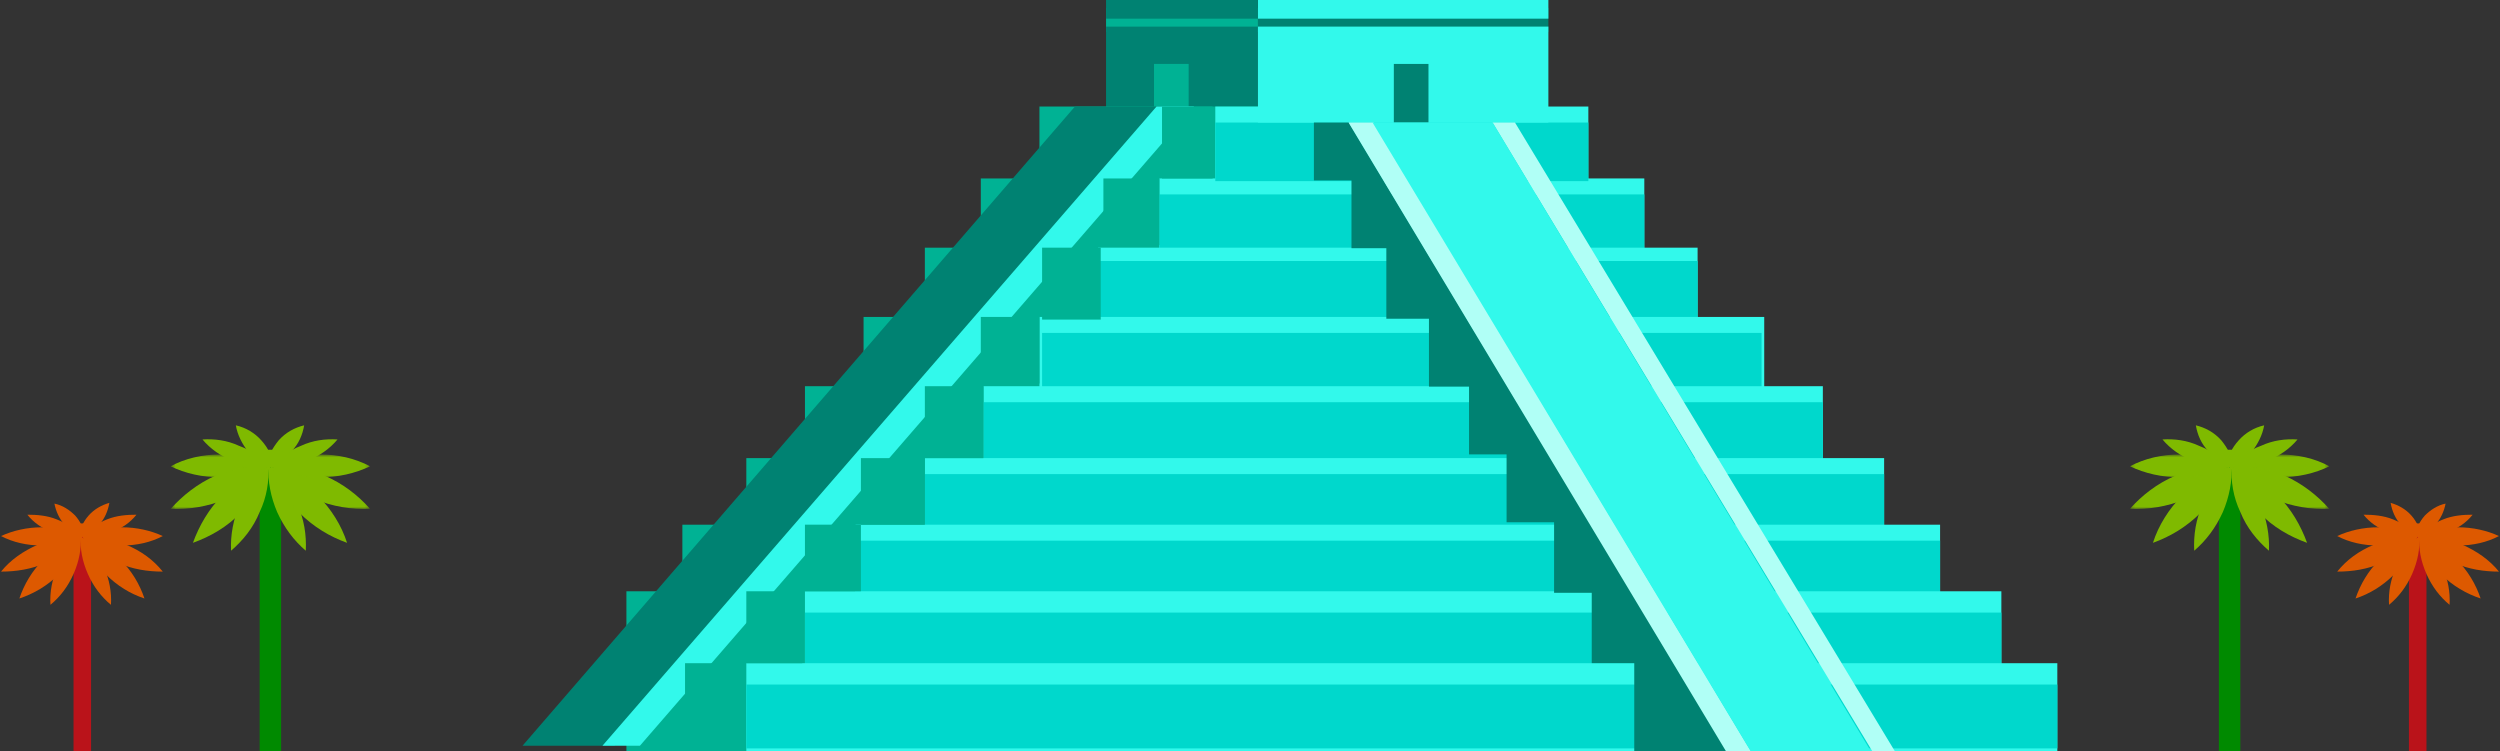 <svg width="689" height="207" viewBox="0 0 689 207" xmlns="http://www.w3.org/2000/svg" xmlns:xlink="http://www.w3.org/1999/xlink"><rect x="0" y="0" width="689" height="207" fill="#333333" stroke="none"/><defs><path id="a" d="M27.594 7.03V.73H.438v6.3h27.156z"/><path id="c" d="M.216.298v11.807H27.59V.298H.215z"/><path id="e" d="M27.594 12.105V.298H.438v11.807h27.156z"/><path id="g" d="M.216.73v6.3H27.59V.73H.215z"/><path id="i" d="M27.594 7.03V.73H.438v6.3h27.156z"/><path id="k" d="M.216.298v11.807H27.59V.298H.215z"/><path id="m" d="M27.594 12.105V.298H.438v11.807h27.156z"/><path id="o" d="M.216.73v6.3H27.59V.73H.215z"/></defs><g fill="none" fill-rule="evenodd"><path fill="#008272" d="M346.688 8.81h80.046V2.2h-80.046"/><path fill="#00B294" d="M304.828 8.81h41.86V2.2h-41.86"/><path fill="#008272" d="M304.828 33.766h41.86V7.34h-41.86"/><path fill="#00B294" d="M286.47 54.32h102.81V29.36H286.47"/><path fill="#00B294" d="M270.313 74.138h133.656V49.18H270.31"/><path fill="#00B294" d="M254.89 93.223h165.235V68.266H254.89"/><path fill="#00B294" d="M238 112.31h199.75V87.35H238"/><path fill="#00B294" d="M221.844 131.394h231.328v-24.958H221.844"/><path fill="#00B294" d="M205.688 151.213h264.375v-24.958H205.688"/><path fill="#00B294" d="M188.063 169.564h298.89v-24.958h-298.89"/><path fill="#00B294" d="M172.64 187.915h329.735v-24.958H172.64"/><path fill="#00B294" d="M172.64 207h329.735v-22.755H172.64"/><path fill="#32F9EB" d="M334.938 54.32H437.75V29.36H334.937"/><path fill="#32F9EB" d="M319.516 74.138h133.656V49.18H319.516"/><path fill="#00D8CC" d="M334.938 49.915H437.75v-16.15H334.937M319.516 74.138h133.656V53.585H319.516"/><path fill="#32F9EB" d="M302.625 93.223H467.86V68.266H302.624"/><path fill="#00D8CC" d="M302.625 92.49H467.86V71.935H302.624"/><path fill="#32F9EB" d="M286.47 112.31h199.75V87.35H286.47"/><path fill="#00D8CC" d="M287.203 112.31h198.28V91.754h-198.28"/><path fill="#32F9EB" d="M271.047 131.394h231.328v-24.958H271.047"/><path fill="#00D8CC" d="M271.047 131.394h231.328V110.84H271.047"/><path fill="#32F9EB" d="M254.89 151.213h264.376v-24.958H254.89"/><path fill="#00D8CC" d="M254.89 151.213h264.376V130.66H254.89"/><path fill="#32F9EB" d="M235.797 169.564h298.89v-24.958h-298.89"/><path fill="#00D8CC" d="M235.797 169.564h298.89V149.01h-298.89"/><path fill="#32F9EB" d="M221.844 187.915h329.734v-24.958H221.844"/><path fill="#00D8CC" d="M221.844 189.383h329.734V168.83H221.844"/><path fill="#32F9EB" d="M205.688 207H567v-24.223H205.687"/><path fill="#00D8CC" d="M205.688 206.266H567V188.65H205.687"/><path fill="#32F9EB" d="M346.688 33.766h80.046V7.34h-80.046"/><path fill="#008272" d="M362.11 33.766v15.95h10.358V68.41h9.606v19.44h11.745v18.695h11.047v18.696h10.346v18.698h13.095v19.437h10.375v19.385H450.4V207h25.538L371.723 33.766"/><path fill="#B0FFF6" d="M371.656 33.766l104 173.234h6.89L378.574 33.766M411.313 33.766L515.99 207h6.213L417.528 33.766"/><path fill="#008272" d="M384.14 33.766h9.548v-16.15h-9.547"/><path fill="#00B294" d="M318.047 33.766h9.547v-16.15h-9.547"/><path fill="#32F9EB" d="M346.688 5.138h80.046V0h-80.046"/><path fill="#008272" d="M304.828 5.138h41.86V0h-41.86M296.25 29.362L144 205.532h25.364L320.25 29.362"/><path fill="#32F9EB" d="M318.737 29.362L166.03 205.532h10.327l152.706-176.17"/><path fill="#00B294" d="M320.25 49.18h13.953V29.363H320.25M304.094 67.532h15.422v-18.35h-15.422M287.203 88.085h16.156v-19.82h-16.157M270.313 105.702h16.156v-18.35H270.31M254.89 126.255h16.157v-19.82H254.89M237.266 144.606h17.625v-18.35h-17.624M221.844 162.957h15.422v-18.35h-15.422M205.688 182.777h15.42v-19.82h-15.42M188.797 207h16.156v-24.223h-16.156"/><path fill="#32F9EB" d="M378.266 33.766L482.45 207h33.144L411.384 33.766"/><g><path fill="#008A00" d="M611.524 206.99h5.914v-78.482h-5.914"/><path d="M614.59 128.51c1.532 4.78 4.382 9.135 8.096 12.82 3.732 3.922 8.33 6.53 13.146 8.274-1.75-4.783-4.383-9.352-8.097-13.056-3.95-3.9-8.33-6.51-13.146-8.037" fill="#7FBA00"/><path d="M615.022 128.29c-.215 4.357.45 8.707 2.417 12.825 1.748 4.353 4.598 7.824 7.878 10.666.217-4.352-.65-8.704-2.415-13.056-1.965-4.118-4.6-7.604-7.88-10.433" fill="#7FBA00"/><path d="M615.022 128.29c.217 4.357-.65 8.707-2.4 12.825-1.98 4.353-4.596 7.824-7.896 10.666-.217-4.352.45-8.704 2.417-13.056 1.75-4.118 4.598-7.604 7.88-10.433" fill="#7FBA00"/><g transform="translate(614.15 124.52)"><mask id="b" fill="#fff"><use xlink:href="#a"/></mask><path d="M.438 3.99c4.165 1.958 8.764 3.04 13.795 3.04 4.815 0 9.63-1.082 13.58-3.04-3.95-2.18-8.765-3.26-13.58-3.26-5.03 0-9.63 1.08-13.795 3.26" fill="#7FBA00" mask="url(#b)"/></g><path d="M614.59 128.51c-1.75 4.78-4.382 9.135-8.098 12.82-3.95 3.922-8.33 6.53-13.145 8.274 1.534-4.783 4.382-9.352 8.096-13.056 3.95-3.9 8.33-6.51 13.146-8.037" fill="#7FBA00"/><g transform="translate(587 128.18)"><mask id="d" fill="#fff"><use xlink:href="#c"/></mask><path d="M27.59.33c-3.282 3.706-7.447 6.96-12.478 9.135C10.296 11.425 5.032 12.29 0 12.073 3.282 8.368 7.447 5.11 12.478 2.94 17.293.974 22.558.112 27.588.33" fill="#7FBA00" mask="url(#d)"/></g><g transform="translate(614.15 128.18)"><mask id="f" fill="#fff"><use xlink:href="#e"/></mask><path d="M.438.33C3.503 4.037 7.668 7.29 12.7 9.466c5.03 1.96 10.08 2.824 15.112 2.608C24.53 8.368 20.364 5.11 15.55 2.94 10.517.974 5.47.112.437.33" fill="#7FBA00" mask="url(#f)"/></g><g transform="translate(587 124.52)"><mask id="h" fill="#fff"><use xlink:href="#g"/></mask><path d="M27.59 3.99c-4.166 1.958-8.764 3.04-13.795 3.04C8.763 7.03 4.165 5.948 0 3.99 4.165 1.81 8.763.73 13.795.73c5.03 0 9.63 1.08 13.794 3.26" fill="#7FBA00" mask="url(#h)"/></g><path d="M614.59 128.723c-3.5.22-7.015-.212-10.297-1.725-3.28-1.315-6.13-3.274-8.312-5.883 3.282-.212 6.78.22 10.063 1.746 3.3 1.296 6.13 3.26 8.546 5.863" fill="#7FBA00"/><path d="M615.69 128.723c-2.85-.863-5.266-2.17-7.015-4.348-1.966-1.945-3.066-4.554-3.5-7.156 2.634.642 5.032 1.937 6.998 4.114 1.768 2.178 3.066 4.568 3.516 7.39" fill="#7FBA00"/><path d="M613.49 128.723c.45-2.82 1.532-5.21 3.516-7.39 1.75-1.957 4.147-3.47 6.997-4.114-.434 2.6-1.75 5.21-3.5 7.39-1.964 1.942-4.38 3.25-7.014 4.113" fill="#7FBA00"/><path d="M614.59 128.723c3.498.22 6.78-.212 10.296-1.725 3.282-1.315 6.13-3.274 8.313-5.883-3.283-.212-6.782.22-10.063 1.746-3.516 1.296-6.365 3.26-8.548 5.863" fill="#7FBA00"/><path d="M622.47 128.723c-1.533-2.82-4.598-4.78-7.88-4.78-3.498 0-6.564 1.96-8.097 4.78h15.976z" fill="#7FBA00"/><path fill="#BA131A" d="M663.9 206.99h4.834v-59.256H663.9"/><g fill="#DD5900"><path d="M666.317 147.734c1.316 3.92 3.517 7.624 6.582 10.664 3.083 3.058 6.815 5.233 10.764 6.546-1.316-3.92-3.516-7.625-6.58-10.683-3.085-3.037-6.818-5.23-10.767-6.526"/><path d="M666.75 147.734c-.216 3.49.45 6.96 1.984 10.448 1.533 3.49 3.733 6.33 6.365 8.506.215-3.488-.433-6.978-1.966-10.466-1.55-3.488-3.733-6.31-6.384-8.488"/><path d="M666.75 147.734c.234 3.49-.433 6.96-1.966 10.448-1.532 3.49-3.732 6.33-6.365 8.506-.217-3.488.432-6.978 1.965-10.466 1.55-3.488 3.732-6.31 6.365-8.488"/><path d="M666.317 147.734c3.517 1.744 7.25 2.607 11.198 2.607 3.95 0 7.898-.862 11.198-2.606-3.3-1.53-7.25-2.41-11.198-2.41-3.95 0-7.68.88-11.198 2.41M666.317 147.734c-1.316 3.92-3.3 7.624-6.58 10.664-3.085 3.058-6.6 5.233-10.55 6.546 1.316-3.92 3.516-7.625 6.6-10.683 3.065-3.037 6.798-5.23 10.53-6.526"/><path d="M666.317 147.734c-2.632 3.254-5.932 5.664-9.88 7.41-3.95 1.743-8.116 2.39-12.3 2.39 2.633-3.273 5.933-5.664 10.1-7.408 3.965-1.745 8.13-2.392 12.08-2.392"/><path d="M666.317 147.734c2.633 3.254 6.15 5.664 10.098 7.41 3.95 1.743 8.133 2.39 12.298 2.39-2.632-3.273-6.15-5.664-10.098-7.408-3.95-1.745-8.132-2.392-12.298-2.392M666.317 147.734c-3.3 1.744-7.032 2.607-10.98 2.607-3.95 0-7.9-.862-11.2-2.606 3.3-1.53 7.25-2.41 11.2-2.41 3.948 0 7.68.88 10.98 2.41"/><path d="M666.317 147.95c-2.632.215-5.48-.216-8.115-1.313-2.866-1.08-5.066-2.608-6.815-4.784 2.633 0 5.48.216 8.132 1.296 2.848 1.096 5.048 2.84 6.797 4.8"/><path d="M667.2 147.95c-2.2-.432-3.948-1.745-5.5-3.274-1.532-1.744-2.415-3.704-2.848-6.095 2.2.648 4.166 1.744 5.716 3.49 1.533 1.744 2.417 3.704 2.633 5.88"/><path d="M665.434 147.95c.45-2.176 1.316-4.136 2.867-5.88 1.533-1.53 3.5-2.842 5.7-3.274-.434 2.176-1.317 4.136-2.85 5.88-1.533 1.53-3.517 2.842-5.716 3.274"/><path d="M666.534 147.95c2.632.215 5.5-.216 8.132-1.313 2.85-1.08 5.05-2.608 6.798-4.784-2.632 0-5.482.216-8.114 1.296-2.867 1.096-5.05 2.84-6.816 4.8"/><path d="M672.9 147.95c-1.317-2.176-3.733-3.704-6.583-3.704-2.632 0-5.05 1.528-6.365 3.704H672.9z"/></g></g><g><path fill="#008A00" d="M77.476 206.99h-5.914v-78.482h5.914"/><path d="M74.41 128.51c-1.532 4.78-4.382 9.135-8.096 12.82-3.732 3.922-8.33 6.53-13.146 8.274 1.75-4.783 4.383-9.352 8.097-13.056 3.95-3.9 8.33-6.51 13.146-8.037" fill="#7FBA00"/><path d="M73.978 128.29c.215 4.357-.45 8.707-2.417 12.825-1.748 4.353-4.598 7.824-7.878 10.666-.217-4.352.65-8.704 2.415-13.056 1.965-4.118 4.6-7.604 7.88-10.433" fill="#7FBA00"/><path d="M73.978 128.29c-.217 4.357.65 8.707 2.4 12.825 1.98 4.353 4.596 7.824 7.896 10.666.217-4.352-.45-8.704-2.417-13.056-1.75-4.118-4.598-7.604-7.88-10.433" fill="#7FBA00"/><g transform="matrix(-1 0 0 1 74.85 124.52)"><mask id="j" fill="#fff"><use xlink:href="#i"/></mask><path d="M.438 3.99c4.165 1.958 8.764 3.04 13.795 3.04 4.815 0 9.63-1.082 13.58-3.04-3.95-2.18-8.765-3.26-13.58-3.26-5.03 0-9.63 1.08-13.795 3.26" fill="#7FBA00" mask="url(#j)"/></g><path d="M74.41 128.51c1.75 4.78 4.382 9.135 8.098 12.82 3.95 3.922 8.33 6.53 13.145 8.274-1.534-4.783-4.382-9.352-8.096-13.056-3.95-3.9-8.33-6.51-13.146-8.037" fill="#7FBA00"/><g transform="matrix(-1 0 0 1 102 128.18)"><mask id="l" fill="#fff"><use xlink:href="#k"/></mask><path d="M27.59.33c-3.282 3.706-7.447 6.96-12.478 9.135C10.296 11.425 5.032 12.29 0 12.073 3.282 8.368 7.447 5.11 12.478 2.94 17.293.974 22.558.112 27.588.33" fill="#7FBA00" mask="url(#l)"/></g><g transform="matrix(-1 0 0 1 74.85 128.18)"><mask id="n" fill="#fff"><use xlink:href="#m"/></mask><path d="M.438.33C3.503 4.037 7.668 7.29 12.7 9.466c5.03 1.96 10.08 2.824 15.112 2.608C24.53 8.368 20.364 5.11 15.55 2.94 10.517.974 5.47.112.437.33" fill="#7FBA00" mask="url(#n)"/></g><g transform="matrix(-1 0 0 1 102 124.52)"><mask id="p" fill="#fff"><use xlink:href="#o"/></mask><path d="M27.59 3.99c-4.166 1.958-8.764 3.04-13.795 3.04C8.763 7.03 4.165 5.948 0 3.99 4.165 1.81 8.763.73 13.795.73c5.03 0 9.63 1.08 13.794 3.26" fill="#7FBA00" mask="url(#p)"/></g><path d="M74.41 128.723c3.5.22 7.015-.212 10.297-1.725 3.28-1.315 6.13-3.274 8.312-5.883-3.282-.212-6.78.22-10.063 1.746-3.3 1.296-6.13 3.26-8.546 5.863" fill="#7FBA00"/><path d="M73.31 128.723c2.85-.863 5.266-2.17 7.015-4.348 1.966-1.945 3.066-4.554 3.5-7.156-2.634.642-5.032 1.937-6.998 4.114-1.768 2.178-3.066 4.568-3.516 7.39" fill="#7FBA00"/><path d="M75.51 128.723c-.45-2.82-1.532-5.21-3.516-7.39-1.75-1.957-4.147-3.47-6.997-4.114.434 2.6 1.75 5.21 3.5 7.39 1.964 1.942 4.38 3.25 7.014 4.113" fill="#7FBA00"/><path d="M74.41 128.723c-3.498.22-6.78-.212-10.296-1.725-3.282-1.315-6.13-3.274-8.313-5.883 3.283-.212 6.782.22 10.063 1.746 3.516 1.296 6.365 3.26 8.548 5.863" fill="#7FBA00"/><path d="M66.53 128.723c1.533-2.82 4.598-4.78 7.88-4.78 3.498 0 6.564 1.96 8.097 4.78H66.53z" fill="#7FBA00"/><path fill="#BA131A" d="M25.1 206.99h-4.834v-59.256H25.1"/><g fill="#DD5900"><path d="M22.683 147.734c-1.316 3.92-3.517 7.624-6.582 10.664-3.083 3.058-6.815 5.233-10.764 6.546 1.316-3.92 3.516-7.625 6.58-10.683 3.085-3.037 6.818-5.23 10.767-6.526"/><path d="M22.25 147.734c.216 3.49-.45 6.96-1.984 10.448-1.533 3.49-3.733 6.33-6.365 8.506-.215-3.488.433-6.978 1.966-10.466 1.55-3.488 3.733-6.31 6.384-8.488"/><path d="M22.25 147.734c-.234 3.49.433 6.96 1.966 10.448 1.532 3.49 3.732 6.33 6.365 8.506.217-3.488-.432-6.978-1.965-10.466-1.55-3.488-3.732-6.31-6.365-8.488"/><path d="M22.683 147.734c-3.517 1.744-7.25 2.607-11.198 2.607-3.95 0-7.898-.862-11.198-2.606 3.3-1.53 7.25-2.41 11.198-2.41 3.95 0 7.68.88 11.198 2.41M22.683 147.734c1.316 3.92 3.3 7.624 6.58 10.664 3.085 3.058 6.6 5.233 10.55 6.546-1.316-3.92-3.516-7.625-6.6-10.683-3.065-3.037-6.798-5.23-10.53-6.526"/><path d="M22.683 147.734c2.632 3.254 5.932 5.664 9.88 7.41 3.95 1.743 8.116 2.39 12.3 2.39-2.633-3.273-5.933-5.664-10.1-7.408-3.965-1.745-8.13-2.392-12.08-2.392M22.683 147.734c-2.633 3.254-6.15 5.664-10.098 7.41-3.95 1.743-8.133 2.39-12.298 2.39 2.632-3.273 6.15-5.664 10.098-7.408 3.95-1.745 8.132-2.392 12.298-2.392"/><path d="M22.683 147.734c3.3 1.744 7.032 2.607 10.98 2.607 3.95 0 7.9-.862 11.2-2.606-3.3-1.53-7.25-2.41-11.2-2.41-3.948 0-7.68.88-10.98 2.41"/><path d="M22.683 147.95c2.632.215 5.48-.216 8.115-1.313 2.866-1.08 5.066-2.608 6.815-4.784-2.633 0-5.48.216-8.132 1.296-2.848 1.096-5.048 2.84-6.797 4.8"/><path d="M21.8 147.95c2.2-.432 3.948-1.745 5.5-3.274 1.532-1.744 2.415-3.704 2.848-6.095-2.2.648-4.166 1.744-5.716 3.49-1.533 1.744-2.417 3.704-2.633 5.88"/><path d="M23.566 147.95c-.45-2.176-1.316-4.136-2.867-5.88-1.533-1.53-3.5-2.842-5.7-3.274.434 2.176 1.317 4.136 2.85 5.88 1.533 1.53 3.517 2.842 5.716 3.274"/><path d="M22.466 147.95c-2.632.215-5.5-.216-8.132-1.313-2.85-1.08-5.05-2.608-6.798-4.784 2.632 0 5.482.216 8.114 1.296 2.867 1.096 5.05 2.84 6.816 4.8"/><path d="M16.1 147.95c1.317-2.176 3.733-3.704 6.583-3.704 2.632 0 5.05 1.528 6.365 3.704H16.1z"/></g></g></g></svg>